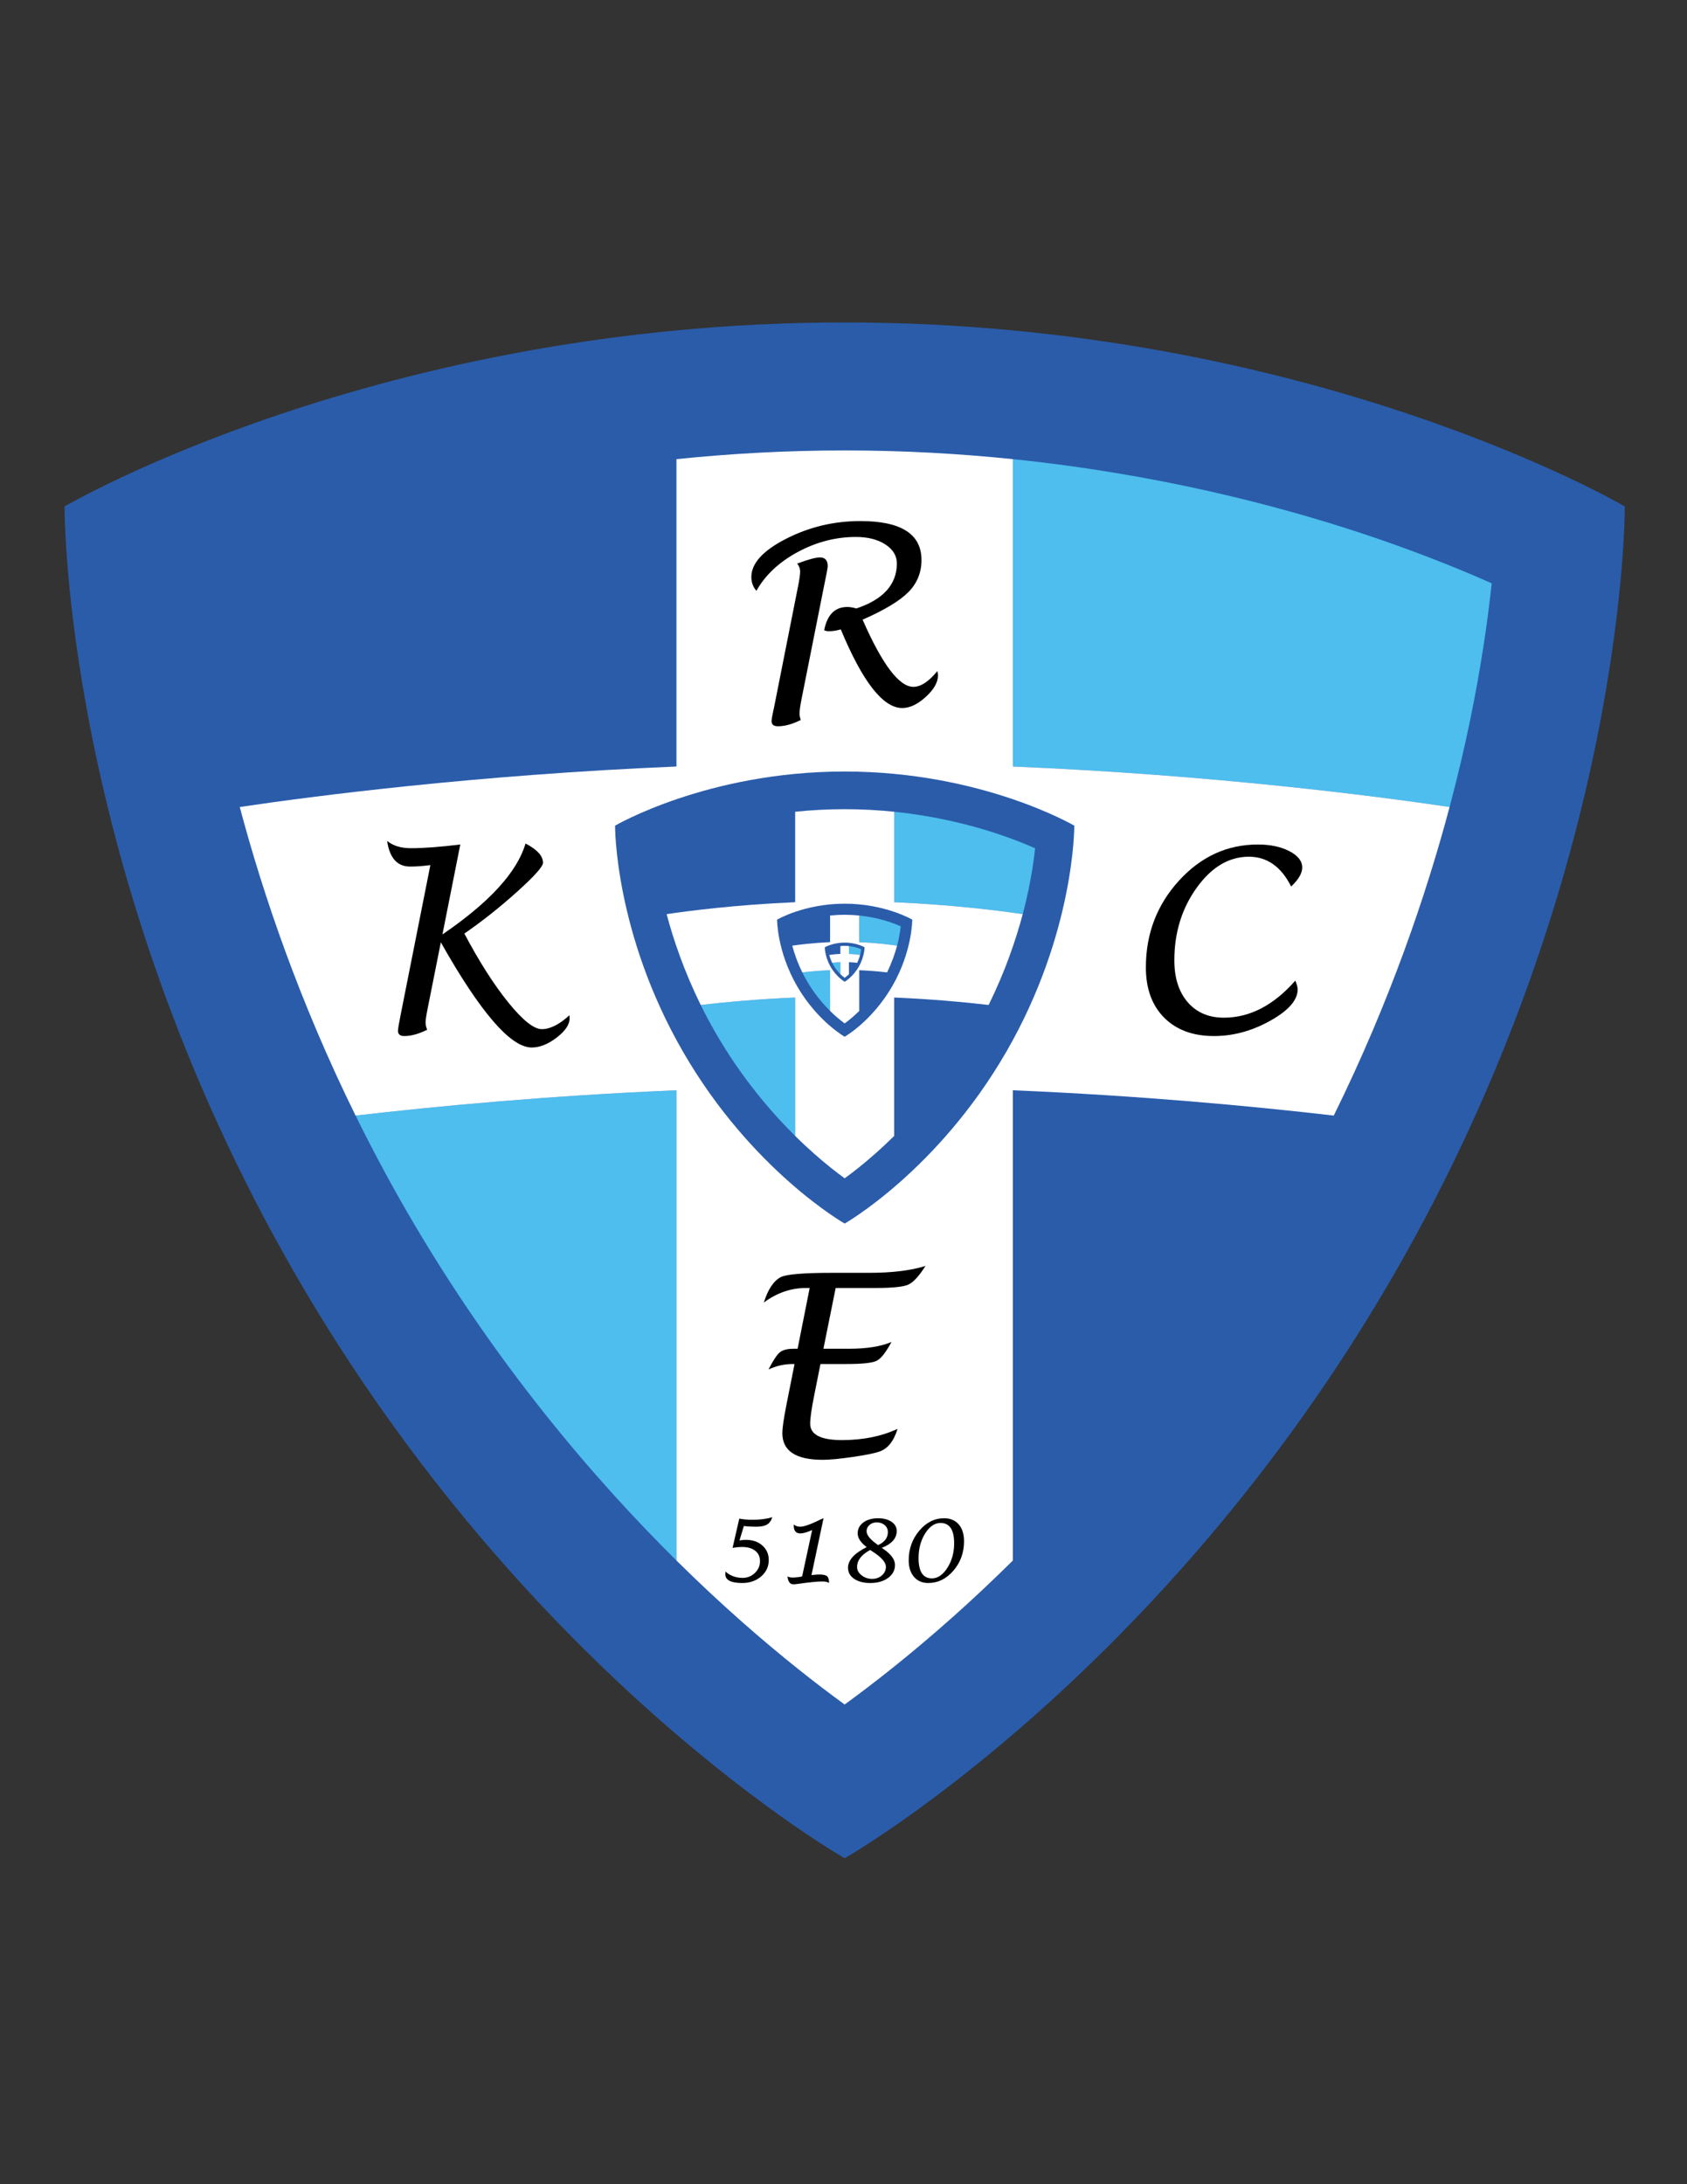 <?xml version="1.0" encoding="iso-8859-1"?>
<!-- Generator: Adobe Illustrator 24.0.1, SVG Export Plug-In . SVG Version: 6.00 Build 0)  -->
<svg version="1.1" id="Layer_1" xmlns="http://www.w3.org/2000/svg" xmlns:xlink="http://www.w3.org/1999/xlink" x="0px" y="0px"
	 viewBox="0 0 612 792" style="enable-background:new 0 0 612 792;" xml:space="preserve">
<rect x="0" y="0" width="612" height="792" fill="#333333" stroke="none"/>
<path style="fill:#2A5CAA;" d="M306.426,116.921c169.354,0,283,66.717,283,66.717s0.957,131.778-83.721,278.443
	S306.426,673.808,306.426,673.808s-114.602-65.061-199.279-211.726C22.47,315.417,23.426,183.639,23.426,183.639
	S137.072,116.921,306.426,116.921"/>
<path style="fill:#4DBEEE;" d="M128.995,404.516c5.564,11.29,11.653,22.771,18.345,34.361
	c31.672,54.855,67.902,97.137,98.065,126.977V395.339C199.509,397.264,159.196,401.017,128.995,404.516z"/>
<path style="fill:#4DBEEE;" d="M525.875,292.627c3.019-11.337,5.44-21.784,7.377-31.139c4.135-19.97,6.519-36.997,7.893-49.975
	c-11.926-5.298-27.863-11.747-47.226-18.151c-30.328-10.031-73.928-21.465-126.473-26.873v111.454
	C440.478,281.005,499.385,288.696,525.875,292.627z"/>
<path style="fill:#FFFFFF;" d="M367.447,277.943V166.489c-19.217-1.978-39.619-3.157-61.022-3.157
	c-21.402,0-41.805,1.179-61.021,3.157v111.454c-73.031,3.063-131.938,10.753-158.427,14.684
	c8.46,31.761,21.631,70.521,42.017,111.889c30.201-3.499,70.514-7.252,116.41-9.176v170.515
	c8.505,8.415,16.529,15.842,23.831,22.281c14.394,12.694,27.157,22.636,37.178,29.932c10.552-7.68,24.112-18.262,39.343-31.832
	c6.675-5.947,13.974-12.752,21.69-20.387V395.339c45.896,1.924,86.209,5.677,116.411,9.176
	c20.385-41.368,33.556-80.128,42.017-111.889C499.385,288.696,440.478,281.005,367.447,277.943z"/>
<path style="fill:#2A5CAA;" d="M306.426,279.756c49.846,0,83.298,19.637,83.298,19.637s0.28,38.787-24.644,81.956
	c-24.923,43.169-58.654,62.319-58.654,62.319s-33.731-19.149-58.654-62.319c-24.923-43.168-24.642-81.956-24.642-81.956
	S256.58,279.756,306.426,279.756"/>
<path style="fill:#4DBEEE;" d="M254.202,364.405c1.638,3.324,3.43,6.702,5.399,10.114c9.322,16.147,19.985,28.592,28.865,37.374
	v-50.188C274.956,362.271,263.09,363.375,254.202,364.405z"/>
<path style="fill:#4DBEEE;" d="M371.017,331.473c0.89-3.337,1.602-6.413,2.173-9.166c1.218-5.877,1.919-10.889,2.323-14.709
	c-3.511-1.559-8.201-3.457-13.9-5.342c-8.928-2.953-21.759-6.318-37.225-7.91v32.805
	C345.883,328.053,363.22,330.316,371.017,331.473z"/>
<path style="fill:#FFFFFF;" d="M324.388,327.15v-32.805c-5.658-0.582-11.662-0.929-17.962-0.929c-6.299,0-12.305,0.348-17.96,0.929
	v32.805c-21.496,0.902-38.834,3.166-46.631,4.322c2.49,9.348,6.367,20.756,12.367,32.932c8.889-1.03,20.754-2.134,34.264-2.7v50.188
	c2.503,2.478,4.865,4.663,7.014,6.559c4.237,3.736,7.994,6.663,10.944,8.81c3.106-2.26,7.095-5.374,11.58-9.368
	c1.966-1.752,4.113-3.755,6.385-6.001v-50.187c13.508,0.566,25.374,1.671,34.264,2.7c6-12.176,9.878-23.584,12.365-32.932
	C363.22,330.316,345.883,328.053,324.388,327.15z"/>
<path style="fill:#2A5CAA;" d="M306.426,327.684c14.672,0,24.517,5.78,24.517,5.78s0.083,11.417-7.253,24.123
	c-7.336,12.706-17.264,18.342-17.264,18.342s-9.928-5.636-17.264-18.342c-7.335-12.706-7.253-24.123-7.253-24.123
	S291.754,327.684,306.426,327.684"/>
<path style="fill:#4DBEEE;" d="M291.055,352.599c0.481,0.978,1.009,1.973,1.589,2.977c2.744,4.752,5.882,8.416,8.495,11.001v-14.773
	C297.163,351.97,293.67,352.295,291.055,352.599z"/>
<path style="fill:#4DBEEE;" d="M325.438,342.905c0.262-0.982,0.471-1.887,0.64-2.697c0.358-1.73,0.564-3.206,0.684-4.33
	c-1.034-0.459-2.414-1.018-4.092-1.573c-2.628-0.869-6.404-1.859-10.957-2.328v9.656
	C318.038,341.898,323.143,342.564,325.438,342.905z"/>
<path style="fill:#FFFFFF;" d="M311.712,341.633v-9.656c-1.664-0.171-3.432-0.273-5.286-0.273c-1.854,0-3.622,0.102-5.287,0.273
	v9.656c-6.327,0.265-11.43,0.931-13.725,1.272c0.733,2.752,1.874,6.109,3.641,9.693c2.616-0.303,6.108-0.628,10.085-0.795v14.773
	c0.737,0.728,1.432,1.372,2.065,1.93c1.247,1.1,2.353,1.961,3.22,2.594c0.915-0.666,2.09-1.582,3.408-2.758
	c0.579-0.516,1.212-1.105,1.88-1.767v-14.772c3.978,0.167,7.469,0.492,10.086,0.795c1.766-3.584,2.906-6.941,3.64-9.693
	C323.143,342.564,318.038,341.898,311.712,341.633z"/>
<path style="fill:#2A5CAA;" d="M306.426,341.79c4.318,0,7.216,1.702,7.216,1.702s0.024,3.36-2.135,7.1
	c-2.159,3.74-5.081,5.399-5.081,5.399s-2.922-1.659-5.081-5.399c-2.159-3.74-2.135-7.1-2.135-7.1S302.107,341.79,306.426,341.79"/>
<path style="fill:#4DBEEE;" d="M301.902,349.124c0.142,0.288,0.297,0.581,0.467,0.876c0.808,1.398,1.732,2.477,2.501,3.238v-4.348
	C303.699,348.938,302.671,349.034,301.902,349.124z"/>
<path style="fill:#4DBEEE;" d="M312.021,346.271c0.077-0.289,0.139-0.556,0.189-0.794c0.104-0.509,0.165-0.943,0.2-1.274
	c-0.305-0.136-0.71-0.3-1.204-0.463c-0.774-0.256-1.885-0.547-3.226-0.685v2.842C309.844,345.975,311.346,346.171,312.021,346.271z"
	/>
<path style="fill:#FFFFFF;" d="M307.981,345.896v-2.842c-0.49-0.05-1.01-0.081-1.556-0.081c-0.545,0-1.066,0.03-1.556,0.081v2.842
	c-1.862,0.078-3.364,0.274-4.04,0.375c0.215,0.81,0.552,1.798,1.072,2.853c0.77-0.089,1.797-0.185,2.968-0.234v4.348
	c0.217,0.214,0.422,0.404,0.608,0.568c0.367,0.324,0.692,0.577,0.948,0.764c0.27-0.196,0.614-0.466,1.003-0.812
	c0.17-0.152,0.357-0.326,0.553-0.52v-4.348c1.171,0.049,2.198,0.145,2.969,0.234c0.519-1.055,0.855-2.043,1.071-2.853
	C311.346,346.171,309.844,345.975,307.981,345.896z"/>
<path d="M159.923,341.688l-4.689,23.535c-0.565,2.799-0.849,4.63-0.849,5.493c0,0.834,0.194,1.727,0.581,2.68
	c-3.069,1.52-5.825,2.279-8.268,2.279c-1.55,0-2.324-0.626-2.324-1.876c0-0.655,0.313-2.545,0.939-5.672l10.813-54.445
	c-2.621,0.361-5.065,0.54-7.329,0.54c-4.677,0-7.463-3.098-8.357-9.296c2.144,1.758,5.034,2.637,8.667,2.637
	c4.557,0,10.513-0.447,17.871-1.341l-6.475,32.607c17.058-11.629,27.105-22.617,30.142-32.965c4.226,2.177,6.34,4.503,6.34,6.978
	c0,1.372-3.133,4.876-9.399,10.511c-6.267,5.636-12.645,10.69-19.135,15.163c5.447,10.272,10.777,18.616,15.986,25.032
	c5.209,6.417,9.243,9.624,12.101,9.624c3.037,0,6.385-1.682,10.048-5.046l0.045,1.162c0,2.233-1.563,4.549-4.689,6.947
	c-3.126,2.397-6.148,3.596-9.064,3.596C185.257,379.832,174.272,367.118,159.923,341.688z"/>
<path d="M469.907,355.584c0.565,1.343,0.849,2.402,0.849,3.178c0,3.878-3.315,7.667-9.943,11.366
	c-6.629,3.699-13.43,5.548-20.402,5.548c-7.628,0-13.653-2.22-18.078-6.659c-4.425-4.44-6.638-10.518-6.638-18.235
	c0-12.186,3.993-22.659,11.978-31.419c7.986-8.76,17.535-13.14,28.649-13.14c4.528,0,8.342,0.807,11.441,2.419
	c3.098,1.612,4.647,3.582,4.647,5.91c0,2.09-1.341,4.389-4.022,6.896c-3.605-7.192-8.716-10.792-15.33-10.799
	c-7.239,0.006-13.555,3.764-18.944,11.272c-5.39,7.509-8.089,16.277-8.094,26.302c0.005,6.397,1.624,11.46,4.853,15.19
	c3.23,3.73,7.601,5.599,13.113,5.605C453.4,369.011,462.042,364.533,469.907,355.584z"/>
<path d="M274.403,214.235c-1.222-1.4-1.833-3.069-1.833-5.006c0-4.946,4.194-9.564,12.581-13.854
	c8.387-4.291,17.378-6.436,26.973-6.436c14.778,0,22.167,4.708,22.167,14.123c0,4.559-1.586,8.44-4.759,11.642
	c-3.174,3.203-8.708,6.533-16.603,9.989c7.12,16.239,13.258,24.357,18.413,24.357c2.711,0,5.615-1.906,8.715-5.721
	c0.148,0.746,0.224,1.267,0.224,1.564c0,2.503-1.476,5.103-4.425,7.799c-2.95,2.697-5.795,4.044-8.537,4.044
	c-6.972,0-14.406-9.504-22.302-28.514c-1.58,0.447-3.01,0.67-4.29,0.67c-0.625,0-1.206-0.119-1.742-0.357
	c1.102-5.631,3.902-8.447,8.403-8.447c0.894,0,1.995,0.179,3.306,0.537c9.773-3.277,14.659-8.715,14.659-16.313
	c0-2.801-1.392-5.102-4.178-6.905c-2.786-1.802-6.339-2.704-10.66-2.704c-7.33,0-14.376,1.826-21.14,5.475
	C282.611,203.829,277.621,208.515,274.403,214.235z M290.492,261.073c-3.039,1.52-5.795,2.279-8.268,2.279
	c-1.55,0-2.324-0.626-2.324-1.877c0-0.656,0.343-2.517,1.028-5.586l8.582-43.263c0.506-2.502,0.759-4.305,0.759-5.408
	c0-1.042-0.358-1.996-1.073-2.86c3.962-1.489,6.719-2.234,8.268-2.234c1.878,0,2.816,1.073,2.816,3.218
	c0,0.507-0.492,3.114-1.475,7.821l-7.911,39.732c-0.566,2.771-0.849,4.723-0.849,5.855
	C290.046,259.375,290.195,260.149,290.492,261.073z"/>
<path d="M297.64,494.606l-2.291,11.486c-0.958,4.767-1.437,8.149-1.437,10.145c0,3.964,3.844,5.945,11.53,5.945
	c7.628,0,14.347-1.357,20.157-4.067c-1.341,4.469-3.561,7.225-6.659,8.268c-1.878,0.627-5.14,1.273-9.788,1.944
	c-4.647,0.67-8.223,1.006-10.726,1.006c-9.743,0-14.615-3.232-14.615-9.698c0-1.727,0.477-5.052,1.43-9.966l2.995-15.063h-0.67
	c-3.01,0-5.93,0.656-8.76,1.967c1.638-3.219,2.987-5.274,4.044-6.168c1.058-0.894,2.734-1.341,5.028-1.341h1.475l4.38-22.034h-1.296
	c-5.513,0-10.623,1.759-15.33,5.274c1.49-4.767,3.531-7.837,6.123-9.208c2.026-1.042,8.268-1.563,18.727-1.563h13.316
	c8.402,0,15.227-0.833,20.471-2.503c-2.352,3.726-4.441,5.989-6.271,6.794c-1.83,0.805-5.794,1.206-11.894,1.206h-14.416
	l-4.446,22.034h9.242c6.46,0,11.609-0.819,15.45-2.458c-2.025,3.783-3.827,6.064-5.405,6.838c-1.578,0.775-5.285,1.162-11.12,1.162
	H297.64z"/>
<path d="M265.757,561.283l2.434-10.62c1.516,0.281,3.082,0.423,4.696,0.423c2.79,0,5.217-0.313,7.283-0.936
	c-0.396,1.259-1.036,2.147-1.92,2.666c-0.885,0.519-2.217,0.778-3.997,0.778c-1.626,0-3.093-0.086-4.4-0.257l-1.579,5.227
	c0.923-0.141,1.686-0.211,2.291-0.211c2.45,0,4.449,0.685,5.998,2.055c1.548,1.369,2.323,3.132,2.323,5.287
	c0,2.357-0.92,4.331-2.758,5.923c-1.839,1.591-4.131,2.387-6.875,2.387c-4.084,0-6.126-1.063-6.126-3.188
	c0-0.222,0.022-0.539,0.066-0.952c1.71,1.521,3.777,2.281,6.2,2.281c1.744,0,3.232-0.594,4.465-1.782
	c1.234-1.188,1.85-2.624,1.85-4.306c0-1.571-0.576-2.816-1.726-3.733c-1.151-0.916-2.714-1.374-4.687-1.374
	C268.064,560.951,266.886,561.062,265.757,561.283z"/>
<path d="M298.761,550.496l-4.381,20.652c1.197-0.151,2.113-0.227,2.751-0.227c1.449,0,2.414,0.204,2.898,0.611
	c0.483,0.408,0.725,1.222,0.725,2.44c-0.583-0.353-1.367-0.529-2.355-0.529c-1.086,0-2.404,0.086-3.952,0.257l-2.389,0.272
	c-0.735,0.091-1.745,0.227-3.029,0.408c-0.418,0.06-0.829,0.09-1.235,0.09c-1.208,0-1.91-0.946-2.108-2.84
	c0.57,0.262,1.142,0.393,1.712,0.393c1.186,0,2.382-0.131,3.59-0.393l3.639-16.83c-1.811,0.816-3.244,1.224-4.298,1.224
	c-1.581,0-2.371-0.936-2.371-2.809v-0.423c0.659,0.533,1.421,0.801,2.289,0.801c1.438,0,3.88-0.861,7.328-2.584
	C297.717,550.939,298.112,550.768,298.761,550.496z"/>
<path d="M319.888,561.262l0.691,0.482c2.734,1.883,4.101,3.789,4.101,5.722c0,1.912-0.838,3.481-2.512,4.704
	c-1.674,1.222-3.829,1.834-6.463,1.834c-2.416,0-4.364-0.506-5.846-1.518c-1.482-1.012-2.224-2.348-2.224-4.008
	c0-2.738,2.256-5.233,6.768-7.488c-2.173-1.644-3.261-3.302-3.261-4.975c0-1.634,0.687-2.956,2.059-3.97
	c1.372-1.013,3.156-1.519,5.352-1.519c1.997,0,3.623,0.429,4.874,1.286c1.252,0.855,1.877,1.965,1.877,3.326
	C325.305,557.81,323.5,559.851,319.888,561.262z M315.672,562.031c-3.162,1.69-4.743,3.749-4.743,6.175
	c0,1.157,0.547,2.163,1.64,3.02c1.092,0.854,2.373,1.282,3.845,1.282c1.384,0,2.559-0.425,3.523-1.275
	c0.966-0.851,1.449-1.885,1.449-3.102c0-1.59-1.563-3.402-4.693-5.435L315.672,562.031z M318.537,560.265
	c2.372-1.076,3.558-2.646,3.558-4.71c0-1.025-0.382-1.872-1.145-2.536c-0.764-0.664-1.732-0.996-2.907-0.996
	c-1.032,0-1.902,0.31-2.609,0.928c-0.709,0.619-1.063,1.377-1.063,2.273c0,1.259,1.081,2.708,3.244,4.349L318.537,560.265z"/>
<path d="M336.718,574.004c-2.151,0-3.868-0.743-5.146-2.229c-1.279-1.485-1.919-3.482-1.919-5.99c0-4.119,1.271-7.692,3.813-10.719
	c2.54-3.026,5.546-4.54,9.016-4.54c2.261,0,4.034,0.74,5.318,2.221c1.284,1.482,1.927,3.521,1.927,6.119
	c0,4.119-1.284,7.672-3.853,10.658C343.305,572.511,340.253,574.004,336.718,574.004z M338.068,572.327
	c2.129,0,4.006-1.282,5.631-3.845c1.625-2.564,2.438-5.523,2.438-8.876c0-4.915-1.646-7.373-4.939-7.373
	c-2.131,0-3.991,1.273-5.583,3.815c-1.592,2.543-2.388,5.512-2.388,8.905C333.227,569.869,334.841,572.327,338.068,572.327z"/>
</svg>
